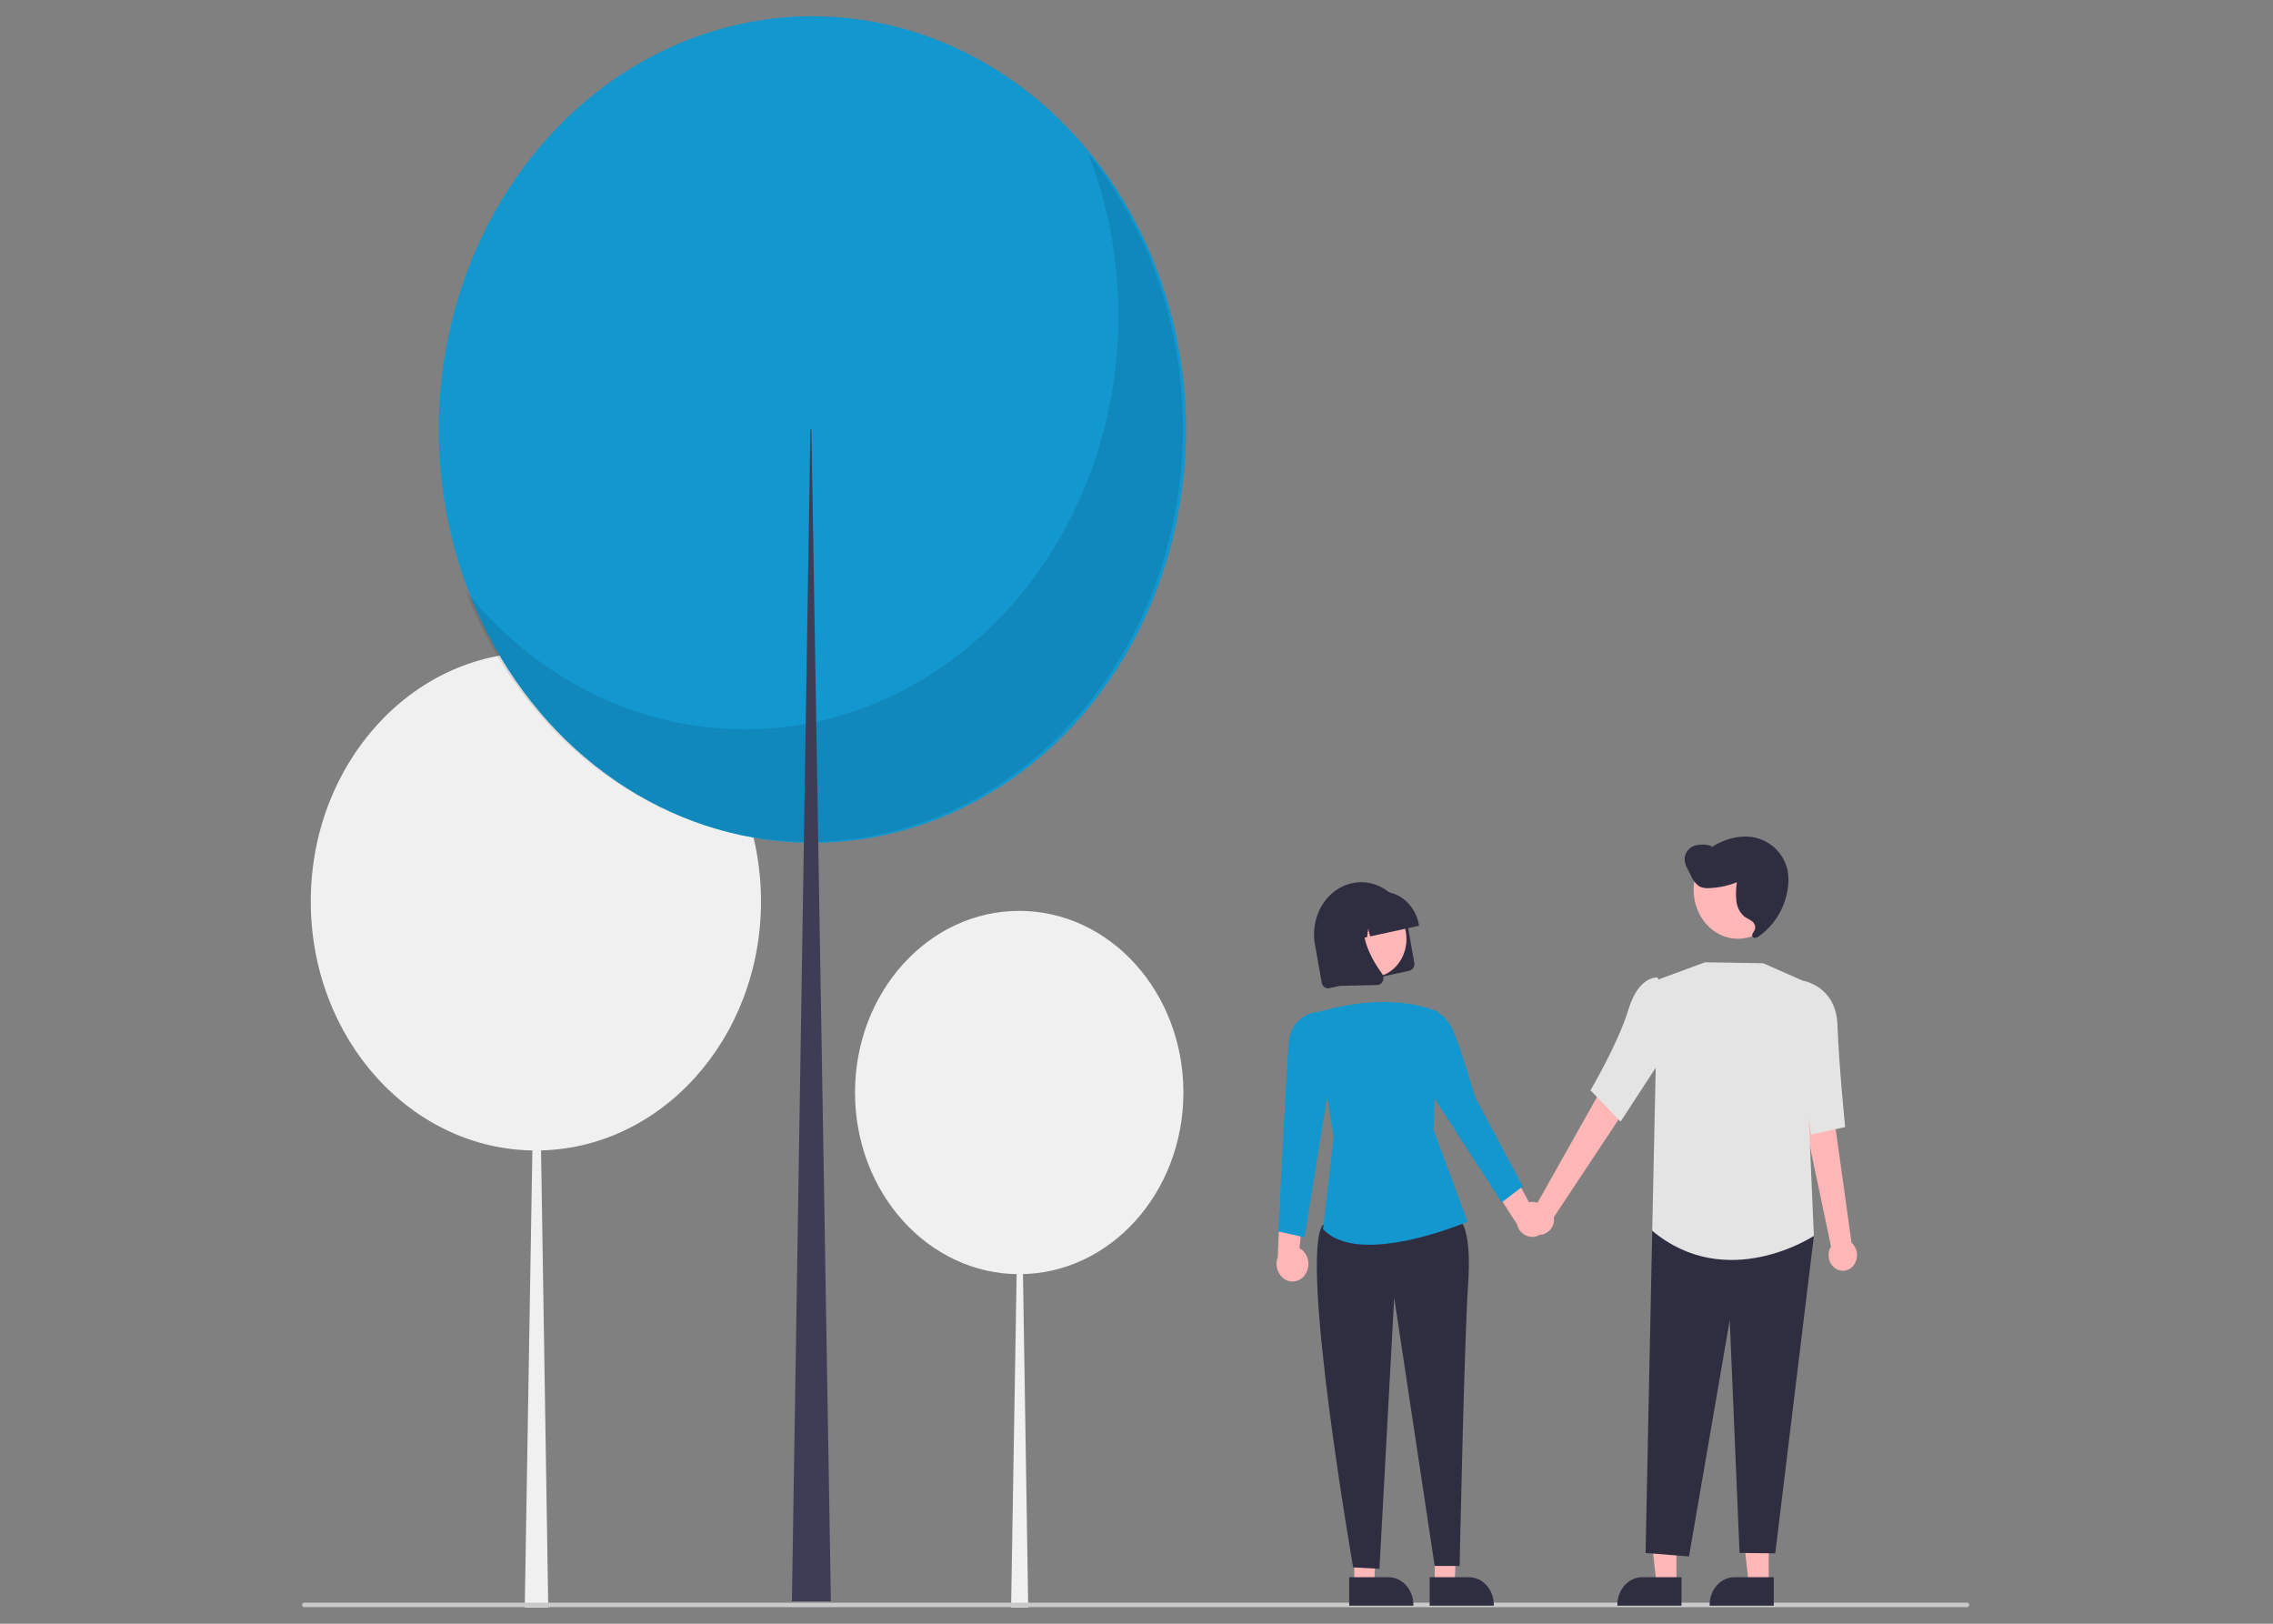 <svg xmlns="http://www.w3.org/2000/svg" xmlns:xlink="http://www.w3.org/1999/xlink" width="700" height="500" viewBox="0 0 700 500">
  <rect x="0" y="0" width="700" height="500" fill="#808080" stroke="none"/>
  <defs>
    <clipPath id="clip-engagement">
      <rect width="700" height="500"/>
    </clipPath>
  </defs>
  <g id="engagement" clip-path="url(#clip-engagement)">
    <g id="undraw_together_re_a8x4" transform="translate(93 5)">
      <ellipse id="Ellipse_1" data-name="Ellipse 1" cx="69.328" cy="76.686" rx="69.328" ry="76.686" transform="translate(2.704 195.897)" fill="#f0f0f0"/>
      <path id="Path_1" data-name="Path 1" d="M113.314,394.03h.191l3.428,217.418h-7.238Z" transform="translate(-41.091 -121.448)" fill="#f0f0f0"/>
      <ellipse id="Ellipse_2" data-name="Ellipse 2" cx="50.566" cy="55.932" rx="50.566" ry="55.932" transform="translate(170.313 275.489)" fill="#f0f0f0"/>
      <path id="Path_2" data-name="Path 2" d="M351.818,479.085h.139l2.5,158.578h-5.279Z" transform="translate(-130.8 -147.663)" fill="#f0f0f0"/>
      <ellipse id="Ellipse_3" data-name="Ellipse 3" cx="115.06" cy="127.271" rx="115.06" ry="127.271" transform="translate(42.135 0)" fill="#1397cf"/>
      <path id="Path_3" data-name="Path 3" d="M461.855,156.936c22.168,57.356,3.491,124.03-44.111,157.474s-110.1,23.8-147.613-22.774c17.915,46.362,58.883,76.657,104.462,77.247s87.177-28.635,106.069-74.521S492.179,194.581,461.855,156.936Z" transform="translate(-219.704 -114.672)" opacity="0.1"/>
      <path id="Path_4" data-name="Path 4" d="M247.245,183.975h-.316l-5.69,360.834h12.012Z" transform="translate(-90.367 -56.705)" fill="#3f3d56"/>
      <path id="Path_5" data-name="Path 5" d="M702.333,803.376H190.125a.7.7,0,0,1,0-1.384H702.333a.7.7,0,0,1,0,1.384Z" transform="translate(-189.5 -313.491)" fill="#cacaca"/>
      <path id="Path_6" data-name="Path 6" d="M671.4,686.377h-6.128l-2.915-26.142H671.4Z" transform="translate(-248.113 -203.497)" fill="#ffb6b6"/>
      <path id="Path_7" data-name="Path 7" d="M856.976,799.451H837.219v-.277c0-4.7,3.443-8.505,7.689-8.506h12.068Z" transform="translate(-432.132 -310)" fill="#2f2e41"/>
      <path id="Path_8" data-name="Path 8" d="M716.827,686.377H710.7l-2.915-26.142h9.043Z" transform="translate(-265.132 -203.497)" fill="#ffb6b6"/>
      <path id="Path_9" data-name="Path 9" d="M902.408,799.451H882.651v-.277c0-4.7,3.442-8.505,7.689-8.506h12.068Z" transform="translate(-449.15 -310)" fill="#2f2e41"/>
      <path id="Path_10" data-name="Path 10" d="M557.784,686.315h6.128l1.137-26.284-7.265.141Z" transform="translate(-208.942 -203.434)" fill="#ffb6b6"/>
      <path id="Path_11" data-name="Path 11" d="M744.785,790.668h12.068c4.246,0,7.689,3.808,7.69,8.505v.277H744.785Z" transform="translate(-397.506 -310)" fill="#2f2e41"/>
      <path id="Path_12" data-name="Path 12" d="M518.177,686.315H524.3l1.215-26.284-7.343.141Z" transform="translate(-194.106 -203.434)" fill="#ffb6b6"/>
      <path id="Path_13" data-name="Path 13" d="M705.179,790.668h12.067c4.247,0,7.69,3.808,7.69,8.506v.277H705.179Z" transform="translate(-382.67 -310)" fill="#2f2e41"/>
      <path id="Path_14" data-name="Path 14" d="M792.319,614.3a5.269,5.269,0,0,1,.248-4.061,4.407,4.407,0,0,1,2.974-2.4l20.92-37.2,7.07,6.948-22.787,34.383a4.837,4.837,0,0,1-3.277,5.3,4.3,4.3,0,0,1-5.147-2.975Z" transform="translate(-415.203 -242.184)" fill="#ffb6b6"/>
      <path id="Path_15" data-name="Path 15" d="M938.886,631.214a4.692,4.692,0,0,1-2.421-3.065,5.242,5.242,0,0,1,.57-4.021l-8.989-42.668,9.441-.617,5.867,42.135a5.184,5.184,0,0,1,1.073,6.313A4.161,4.161,0,0,1,938.886,631.214Z" transform="translate(-466.155 -245.329)" fill="#ffb6b6"/>
      <path id="Path_16" data-name="Path 16" d="M791.938,621.565a5.579,5.579,0,0,0-1.866-4.051,4.506,4.506,0,0,0-4.006-1.019l-8.946-16.331-3.845,8.965,9.085,14.133a4.895,4.895,0,0,0,5.471,3.857A5.294,5.294,0,0,0,791.938,621.565Z" transform="translate(-408.178 -251.284)" fill="#ffb6b6"/>
      <path id="Path_17" data-name="Path 17" d="M678.277,643.782a5.836,5.836,0,0,0,.783-4.463,5.293,5.293,0,0,0-2.591-3.529l2.03-18.962-8.018,4.451-.7,17.325a5.683,5.683,0,0,0,2.167,6.764,4.6,4.6,0,0,0,6.327-1.584Z" transform="translate(-369.276 -256.42)" fill="#ffb6b6"/>
      <path id="Path_18" data-name="Path 18" d="M666.263,532.184l-2.6,5.839-2.046,99.207,13.369,1.083,12.546-72.759,3.026,71.675,10.995.116,11.893-97.751Z" transform="translate(-247.838 -164.029)" fill="#2f2e41"/>
      <path id="Path_19" data-name="Path 19" d="M729.135,628.025l4.339,2.843s3.526,2.482,2.34,19.75-2.6,86.447-2.6,86.447H725.52l-12.457-82.639-4.545,83.535-8.1-.448s-16.541-95.1-9.384-105.426Z" transform="translate(-376.7 -259.871)" fill="#2f2e41"/>
      <path id="Path_20" data-name="Path 20" d="M856.039,522.346l14.6-5.391,17.933.291,12.2,5.387,3.4,78.57s-26.7,17.691-49.783-1.572Z" transform="translate(-438.564 -225.637)" fill="#e4e4e4"/>
      <path id="Path_21" data-name="Path 21" d="M844.641,523.743s-5.762-.747-8.973,9.831-11.7,24.889-11.7,24.889l9.29,9.636,18.58-28.5Z" transform="translate(-427.166 -227.726)" fill="#e4e4e4"/>
      <path id="Path_22" data-name="Path 22" d="M921.314,526.646l4.532-1.484s10.265,1.513,10.674,13.728,2.35,31.332,2.35,31.332l-10.47,2.309Z" transform="translate(-463.633 -228.166)" fill="#e4e4e4"/>
      <path id="Path_23" data-name="Path 23" d="M687.928,538.138s21.1-7.5,38.126-.508l-1.394,36.324,10.5,28.335s-33.386,14.325-44.511,2.286l3.245-28.382Z" transform="translate(-376.208 -231.09)" fill="#1397cf"/>
      <path id="Path_24" data-name="Path 24" d="M739.819,543.225l4.422-4.266s2.95-.039,5.488,4.981,7.137,21.222,7.137,21.222l14.722,27.585-6.477,4.925-23.349-36.121Z" transform="translate(-395.646 -232.419)" fill="#1397cf"/>
      <path id="Path_25" data-name="Path 25" d="M682.079,541.268l.3-2.276a9.966,9.966,0,0,0-8.917,9.436c-.7,8.763-3.238,58.209-3.238,58.209l8.132,1.791,8.09-50.75Z" transform="translate(-369.577 -232.429)" fill="#1397cf"/>
      <ellipse id="Ellipse_4" data-name="Ellipse 4" cx="13.645" cy="15.093" rx="13.645" ry="15.093" transform="translate(428.568 253.894)" fill="#ffb6b6"/>
      <path id="Path_26" data-name="Path 26" d="M717.188,508.571l-24.667,5.373a1.97,1.97,0,0,1-2.291-1.7l-2.094-11.76c-1.549-8.7,3.573-17.148,11.442-18.862s15.5,3.952,17.052,12.656l2.093,11.76A2.161,2.161,0,0,1,717.188,508.571Z" transform="translate(-376.183 -214.652)" fill="#2f2e41"/>
      <ellipse id="Ellipse_5" data-name="Ellipse 5" cx="10.646" cy="11.776" rx="10.646" ry="11.776" transform="translate(318.848 272.365)" fill="#ffb6b6"/>
      <path id="Path_27" data-name="Path 27" d="M724.659,496.019,709.576,499.3,709,496.943l-.347,2.564-2.322.506-1.152-4.681-.688,5.081-4.494.979-.042-.235c-1.218-6.883,2.831-13.558,9.051-14.921l2.127-.463c6.223-1.347,12.257,3.131,13.489,10.011Z" transform="translate(-380.631 -215.952)" fill="#2f2e41"/>
      <path id="Path_28" data-name="Path 28" d="M710.31,516.967a1.809,1.809,0,0,1-.345.041l-11.428.25-3.594-20.19,12.158-2.648-.232.454c-3.226,6.315,1.488,14.388,4.586,18.638a2.31,2.31,0,0,1,.244,2.247A1.99,1.99,0,0,1,710.31,516.967Z" transform="translate(-378.836 -218.691)" fill="#2f2e41"/>
      <path id="Path_29" data-name="Path 29" d="M873.464,463.768a9.214,9.214,0,0,1,5.173.135l-.163.457c4.067-2.607,8.907-4.049,13.519-3.05a13.22,13.22,0,0,1,9.98,9.809,16.6,16.6,0,0,1,.073,6.137,21.692,21.692,0,0,1-8.968,14.516c-.584.392-1.486.671-1.831.019-.392-.741.493-1.493.757-2.3a2.378,2.378,0,0,0-.919-2.422c-.683-.559-1.515-.849-2.229-1.358a7.186,7.186,0,0,1-2.581-4.872,22.959,22.959,0,0,1,.16-5.8,24.892,24.892,0,0,1-8.547,1.817,5.7,5.7,0,0,1-3.029-.529,7.654,7.654,0,0,1-2.635-3.42l-.843-1.668a7.575,7.575,0,0,1-1.069-3.34A4.588,4.588,0,0,1,873.464,463.768Z" transform="translate(-444.528 -208.388)" fill="#2f2e41"/>
    </g>
  </g>
</svg>
